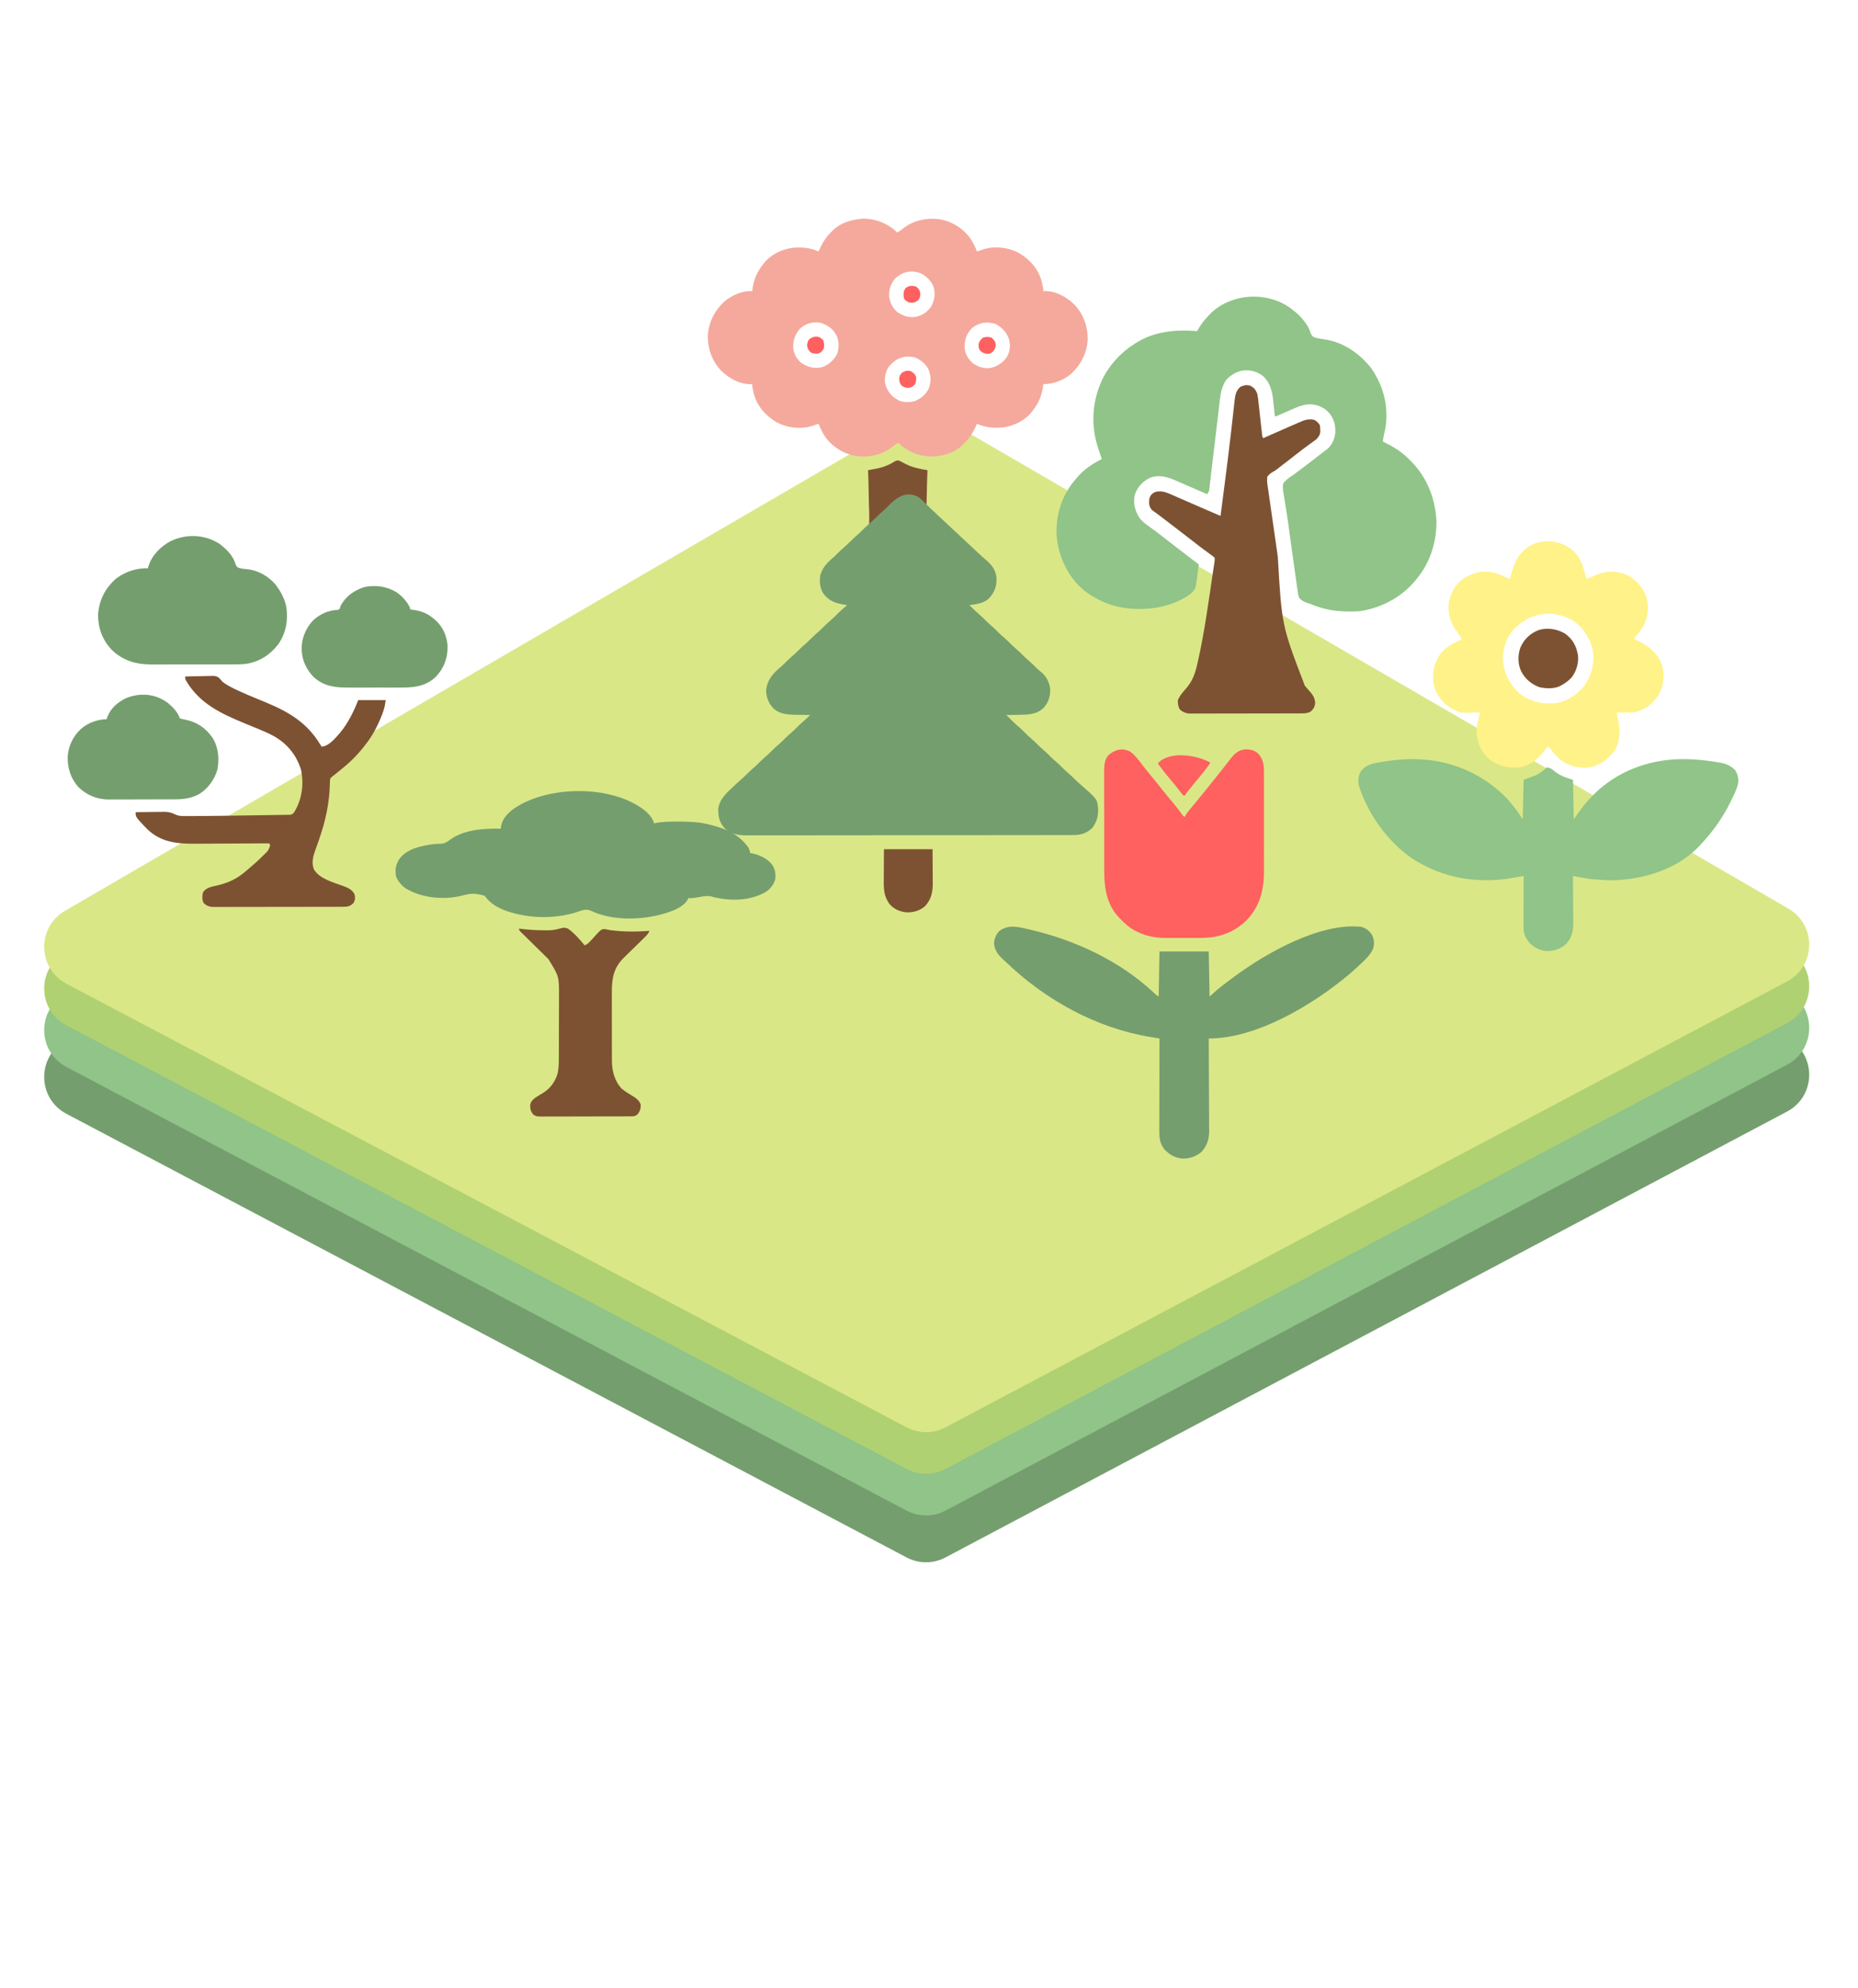 <svg width="357" height="382" viewBox="0 0 357 382" fill="none" xmlns="http://www.w3.org/2000/svg">
<g filter="url(#filter0_d_472_1162)">
<path d="M12.755 210.013C7.2 207.08 7.038 199.183 12.467 196.024L174.167 101.937C176.651 100.492 179.719 100.49 182.205 101.932L343.638 195.596C349.07 198.748 348.918 206.644 343.369 209.585L181.677 295.255C179.338 296.495 176.537 296.497 174.196 295.261L12.755 210.013Z" fill="#759E6E"/>
</g>
<g filter="url(#filter1_d_472_1162)">
<path d="M12.755 201.013C7.2 198.08 7.038 190.183 12.467 187.024L174.167 92.937C176.651 91.492 179.719 91.49 182.205 92.932L343.638 186.596C349.07 189.748 348.918 197.644 343.369 200.585L181.677 286.255C179.338 287.495 176.537 287.497 174.196 286.261L12.755 201.013Z" fill="#90C488"/>
</g>
<g filter="url(#filter2_d_472_1162)">
<path d="M12.755 193.013C7.2 190.08 7.038 182.183 12.467 179.024L174.167 84.937C176.651 83.492 179.719 83.49 182.205 84.932L343.638 178.596C349.07 181.748 348.918 189.644 343.369 192.585L181.677 278.255C179.338 279.495 176.537 279.497 174.196 278.261L12.755 193.013Z" fill="#B0D171"/>
</g>
<g filter="url(#filter3_d_472_1162)">
<path d="M12.755 185.013C7.2 182.08 7.038 174.183 12.467 171.024L174.167 76.937C176.651 75.492 179.719 75.49 182.205 76.932L343.638 170.596C349.07 173.748 348.918 181.644 343.369 184.585L181.677 270.255C179.338 271.495 176.537 271.497 174.196 270.261L12.755 185.013Z" fill="#DAE787"/>
</g>
<path d="M124.058 155.863C124.821 156.583 125.381 157.183 125.669 158.207C125.765 158.186 125.86 158.165 125.959 158.144C127.354 157.875 128.722 157.861 130.138 157.868C130.323 157.868 130.323 157.868 130.513 157.869C132.347 157.876 134.133 157.925 135.925 158.353C136.05 158.382 136.175 158.411 136.303 158.441C139.28 159.158 141.927 160.251 143.764 162.805C143.983 163.188 144.072 163.486 144.129 163.92C144.31 163.951 144.492 163.981 144.679 164.012C146.069 164.323 147.574 165.046 148.418 166.234C148.938 167.099 149.076 167.908 148.964 168.902C148.644 170.057 147.979 170.853 146.972 171.484C143.937 173.116 140.533 173.136 137.243 172.418C137.151 172.389 137.058 172.36 136.963 172.33C136.124 172.076 135.441 172.168 134.588 172.326C133.041 172.597 133.041 172.597 132.262 172.564C132.227 172.649 132.192 172.734 132.155 172.822C131.217 174.479 128.847 175.188 127.123 175.686C122.863 176.824 117.476 176.916 113.431 174.95C112.506 174.607 111.734 174.946 110.836 175.256C107.254 176.406 103.104 176.503 99.445 175.641C99.339 175.617 99.233 175.592 99.124 175.567C96.913 175.039 94.455 174.09 93.145 172.125C92.791 172.016 92.464 171.934 92.101 171.868C91.951 171.84 91.951 171.84 91.798 171.812C90.591 171.603 89.644 171.848 88.475 172.166C85.116 172.939 81.049 172.524 78.064 170.77C77.144 170.145 76.503 169.413 76.086 168.38C75.866 167.033 76.054 166.07 76.81 164.937C78.346 163.016 81.003 162.508 83.313 162.196C83.757 162.148 84.201 162.138 84.648 162.126C85.502 162.074 85.934 161.791 86.595 161.27C89.294 159.369 93.054 159.175 96.222 159.232C96.238 159.078 96.254 158.924 96.271 158.765C96.523 157.317 97.569 156.231 98.717 155.391C105.313 150.843 117.762 150.742 124.058 155.863Z" fill="#759E6E"/>
<path d="M99.738 178.425C99.973 178.456 99.973 178.456 100.213 178.489C101.618 178.665 103.01 178.749 104.426 178.754C104.589 178.756 104.752 178.758 104.92 178.76C105.67 178.76 106.353 178.735 107.079 178.538C108.424 178.19 108.424 178.19 109.114 178.425C110.361 179.299 111.365 180.487 112.337 181.648C112.861 181.429 113.161 181.132 113.538 180.712C113.655 180.587 113.772 180.461 113.893 180.332C114.137 180.068 114.379 179.802 114.617 179.533C115.498 178.604 115.498 178.604 116.075 178.513C116.453 178.55 116.803 178.626 117.172 178.718C117.406 178.747 117.64 178.773 117.874 178.796C117.989 178.809 118.105 178.821 118.224 178.835C120.427 179.071 122.584 179.028 124.79 178.864C124.583 179.336 124.335 179.645 123.967 180.004C123.858 180.111 123.75 180.218 123.638 180.328C123.52 180.442 123.403 180.556 123.282 180.674C123.033 180.919 122.784 181.164 122.536 181.409C122.144 181.793 121.752 182.177 121.359 182.56C120.979 182.931 120.601 183.304 120.224 183.677C120.049 183.846 120.049 183.846 119.871 184.018C117.902 185.969 117.569 187.908 117.554 190.583C117.554 191.101 117.556 191.619 117.558 192.138C117.559 192.502 117.558 192.867 117.558 193.231C117.558 193.993 117.56 194.754 117.562 195.515C117.566 196.488 117.566 197.46 117.565 198.433C117.564 199.185 117.565 199.937 117.567 200.688C117.567 201.047 117.567 201.405 117.567 201.764C117.567 202.266 117.569 202.768 117.571 203.27C117.571 203.416 117.571 203.562 117.57 203.712C117.585 205.741 118.034 207.651 119.449 209.181C120.054 209.689 120.725 210.1 121.402 210.505C122.147 210.959 122.885 211.426 123.125 212.318C123.101 213.097 122.97 213.559 122.446 214.172C121.958 214.497 121.805 214.502 121.236 214.504C120.996 214.506 120.996 214.506 120.752 214.508C120.576 214.508 120.401 214.508 120.22 214.508C119.943 214.509 119.943 214.509 119.661 214.511C119.154 214.513 118.647 214.514 118.141 214.514C117.717 214.514 117.294 214.515 116.871 214.516C115.873 214.519 114.875 214.52 113.877 214.519C112.847 214.519 111.818 214.522 110.788 214.527C109.904 214.531 109.02 214.532 108.136 214.532C107.608 214.532 107.08 214.533 106.552 214.536C105.963 214.539 105.375 214.538 104.786 214.536C104.611 214.538 104.436 214.539 104.256 214.541C103.074 214.532 103.074 214.532 102.492 214.186C101.975 213.585 101.847 213.095 101.874 212.311C101.989 211.68 102.325 211.343 102.815 210.949C103.289 210.637 103.774 210.344 104.262 210.054C105.708 209.178 106.631 207.922 107.135 206.3C107.357 205.309 107.379 204.348 107.38 203.336C107.381 203.178 107.381 203.019 107.382 202.856C107.384 202.333 107.385 201.81 107.386 201.287C107.387 200.922 107.388 200.557 107.389 200.192C107.39 199.427 107.391 198.661 107.391 197.896C107.392 196.919 107.396 195.943 107.4 194.966C107.403 194.211 107.403 193.457 107.404 192.703C107.404 192.343 107.405 191.983 107.407 191.623C107.428 187.612 107.428 187.612 105.36 184.277C105.099 184.019 104.837 183.762 104.574 183.506C104.434 183.368 104.294 183.23 104.154 183.091C103.789 182.731 103.423 182.372 103.057 182.013C102.467 181.436 101.879 180.857 101.292 180.277C101.088 180.075 100.882 179.874 100.676 179.674C100.553 179.552 100.429 179.431 100.302 179.306C100.193 179.199 100.084 179.092 99.971 178.982C99.738 178.718 99.738 178.718 99.738 178.425Z" fill="#7D5232"/>
<path d="M35.587 129.986C36.444 129.96 37.301 129.942 38.158 129.93C38.45 129.924 38.741 129.917 39.032 129.909C39.452 129.896 39.872 129.89 40.292 129.886C40.486 129.878 40.486 129.878 40.684 129.87C41.23 129.869 41.594 129.88 42.043 130.211C42.299 130.468 42.53 130.734 42.763 131.011C43.605 131.664 44.551 132.137 45.512 132.587C45.62 132.637 45.728 132.688 45.84 132.74C46.926 133.245 48.03 133.706 49.138 134.16C49.714 134.396 50.288 134.635 50.863 134.874C50.975 134.92 51.086 134.967 51.201 135.015C55.557 136.827 59.018 138.907 61.51 143.021C61.655 143.238 61.655 143.238 61.803 143.46C63.223 143.372 64.436 141.823 65.318 140.824C66.876 138.961 67.937 136.767 68.833 134.526C70.573 134.526 72.313 134.526 74.106 134.526C73.989 135.456 73.855 136.121 73.538 136.97C73.494 137.089 73.45 137.208 73.404 137.33C72.601 139.408 71.559 141.434 70.151 143.167C70.055 143.293 69.958 143.419 69.858 143.549C68.496 145.284 66.905 146.79 65.172 148.147C64.872 148.387 64.573 148.628 64.275 148.87C64.141 148.977 64.008 149.084 63.871 149.195C63.55 149.44 63.55 149.44 63.414 149.758C63.398 149.995 63.391 150.232 63.388 150.469C63.309 154.31 62.539 157.799 61.27 161.418C61.237 161.512 61.204 161.607 61.169 161.704C61.007 162.168 60.842 162.629 60.674 163.09C60.208 164.394 59.778 165.682 60.312 167.027C61.348 168.862 64.066 169.552 65.917 170.234C66.855 170.586 67.561 170.873 68.092 171.764C68.28 172.43 68.256 172.863 67.954 173.485C67.356 174.083 66.872 174.233 66.036 174.238C65.935 174.238 65.834 174.238 65.729 174.238C65.621 174.238 65.513 174.238 65.402 174.239C65.039 174.24 64.676 174.24 64.313 174.241C64.053 174.241 63.794 174.242 63.534 174.243C62.827 174.245 62.121 174.246 61.414 174.246C60.973 174.247 60.531 174.247 60.09 174.248C58.709 174.25 57.329 174.251 55.948 174.252C54.354 174.253 52.76 174.255 51.166 174.259C49.934 174.263 48.702 174.264 47.47 174.264C46.734 174.264 45.998 174.265 45.262 174.268C44.57 174.27 43.878 174.271 43.185 174.269C42.931 174.269 42.677 174.27 42.423 174.271C42.076 174.273 41.729 174.272 41.382 174.271C41.232 174.273 41.232 174.273 41.078 174.274C40.29 174.266 39.687 174.07 39.124 173.507C38.8 172.901 38.868 172.246 38.955 171.581C39.318 170.884 39.853 170.663 40.566 170.409C40.902 170.32 41.239 170.244 41.579 170.17C43.791 169.684 45.602 168.841 47.303 167.333C47.473 167.19 47.643 167.046 47.814 166.903C48.763 166.1 49.682 165.274 50.562 164.395C50.641 164.316 50.719 164.238 50.8 164.157C51.549 163.46 51.549 163.46 51.88 162.546C51.88 162.213 51.88 162.213 51.697 162.061C51.475 162.048 51.252 162.046 51.029 162.047C50.885 162.048 50.74 162.048 50.591 162.049C50.431 162.05 50.272 162.052 50.107 162.053C49.856 162.055 49.856 162.055 49.599 162.056C49.234 162.058 48.868 162.061 48.503 162.063C47.923 162.067 47.343 162.07 46.762 162.072C46.563 162.073 46.364 162.073 46.165 162.074C46.066 162.075 45.966 162.075 45.863 162.075C44.512 162.081 43.162 162.087 41.811 162.097C40.9 162.103 39.989 162.108 39.079 162.11C38.598 162.111 38.117 162.114 37.636 162.118C34.122 162.151 30.939 161.881 28.294 159.32C28.188 159.209 28.081 159.099 27.971 158.985C27.864 158.876 27.757 158.767 27.647 158.655C26.067 156.966 26.067 156.966 26.067 156.056C26.981 156.041 27.895 156.031 28.81 156.024C29.121 156.021 29.431 156.017 29.742 156.012C30.19 156.005 30.639 156.001 31.087 155.999C31.224 155.996 31.362 155.993 31.503 155.99C32.337 155.989 32.942 156.119 33.685 156.501C34.272 156.785 34.793 156.807 35.441 156.807C35.719 156.807 35.719 156.807 36.003 156.807C36.212 156.806 36.421 156.806 36.63 156.805C36.739 156.805 36.848 156.804 36.96 156.804C40.326 156.797 43.693 156.743 47.058 156.687C47.816 156.675 48.574 156.664 49.331 156.654C50.258 156.641 51.185 156.627 52.112 156.611C52.463 156.605 52.813 156.6 53.163 156.596C53.648 156.59 54.132 156.581 54.617 156.572C54.761 156.571 54.904 156.57 55.052 156.569C55.184 156.565 55.315 156.562 55.45 156.559C55.621 156.557 55.621 156.557 55.795 156.554C56.169 156.48 56.293 156.348 56.53 156.056C58.013 153.637 58.427 150.718 57.849 147.946C56.927 144.961 55.075 142.752 52.326 141.289C51.303 140.756 50.246 140.314 49.177 139.88C48.715 139.693 48.254 139.502 47.793 139.312C47.562 139.217 47.331 139.122 47.101 139.027C42.502 137.135 38.273 135.177 35.692 130.686C35.587 130.425 35.587 130.425 35.587 129.986Z" fill="#7D5232"/>
<path d="M42.177 104.502C43.491 105.512 44.732 106.686 45.225 108.291C45.378 108.716 45.378 108.716 45.692 109.042C46.314 109.287 46.988 109.324 47.647 109.396C49.703 109.621 51.714 110.819 53.015 112.411C53.894 113.606 54.555 114.764 54.919 116.219C54.947 116.327 54.975 116.435 55.004 116.547C55.399 119.13 54.966 121.631 53.471 123.795C51.888 125.851 49.767 127.219 47.168 127.575C46.308 127.666 45.451 127.664 44.587 127.664C44.317 127.665 44.317 127.665 44.042 127.665C43.552 127.666 43.063 127.667 42.573 127.667C42.266 127.667 41.959 127.667 41.652 127.668C40.577 127.669 39.503 127.67 38.428 127.67C37.432 127.67 36.436 127.671 35.44 127.673C34.58 127.675 33.72 127.676 32.861 127.676C32.349 127.676 31.837 127.676 31.326 127.678C30.754 127.68 30.182 127.679 29.61 127.678C29.445 127.679 29.279 127.68 29.108 127.681C26.161 127.669 23.64 126.96 21.48 124.878C19.675 122.978 18.802 120.624 18.853 118.002C19.077 115.195 20.263 112.92 22.405 111.092C24.19 109.801 26.21 109.152 28.41 109.189C28.431 109.109 28.453 109.029 28.475 108.947C29.127 106.754 30.775 105.079 32.749 103.998C35.738 102.538 39.369 102.658 42.177 104.502Z" fill="#759E6E"/>
<path d="M32.315 135.118C33.246 135.913 34.167 136.857 34.561 138.041C34.949 138.149 35.321 138.233 35.715 138.307C37.961 138.787 39.662 139.984 40.937 141.914C41.98 143.728 42.142 145.776 41.789 147.817C41.226 149.82 39.918 151.629 38.102 152.679C36.671 153.376 35.355 153.588 33.781 153.59C33.63 153.59 33.48 153.591 33.325 153.592C32.829 153.594 32.333 153.595 31.836 153.596C31.49 153.597 31.144 153.597 30.798 153.598C30.072 153.6 29.346 153.601 28.62 153.601C27.693 153.602 26.766 153.606 25.839 153.61C25.124 153.612 24.408 153.613 23.693 153.613C23.351 153.614 23.01 153.615 22.668 153.617C22.189 153.619 21.709 153.619 21.23 153.618C21.09 153.62 20.951 153.621 20.808 153.622C18.656 153.609 16.672 152.781 15.119 151.293C13.601 149.622 12.976 147.655 13.001 145.428C13.127 143.38 14.021 141.487 15.521 140.092C16.92 138.886 18.656 138.234 20.501 138.188C20.539 138.059 20.577 137.93 20.617 137.797C21.228 136.116 22.643 134.891 24.228 134.141C26.986 133.04 29.928 133.288 32.315 135.118Z" fill="#759E6E"/>
<path d="M76.11 113.747C77.259 114.521 78.193 115.553 78.792 116.804C78.792 116.901 78.792 116.998 78.792 117.097C78.913 117.112 79.033 117.126 79.157 117.141C80.909 117.375 82.148 117.829 83.479 119.001C83.571 119.081 83.663 119.161 83.758 119.244C85.147 120.535 85.872 122.253 85.999 124.129C86.034 126.483 85.325 128.376 83.695 130.09C81.508 132.114 79.08 132.126 76.27 132.114C75.927 132.115 75.582 132.115 75.238 132.116C74.52 132.117 73.802 132.115 73.083 132.113C72.167 132.109 71.25 132.111 70.334 132.115C69.624 132.117 68.915 132.116 68.205 132.115C67.867 132.114 67.529 132.115 67.192 132.116C64.533 132.125 62.35 131.965 60.274 130.105C58.996 128.79 58.146 127.138 57.995 125.299C57.985 125.181 57.975 125.063 57.964 124.941C57.875 122.816 58.689 120.812 60.109 119.249C61.419 118.028 63.019 117.287 64.809 117.192C64.928 117.161 65.048 117.129 65.172 117.097C65.36 116.762 65.36 116.762 65.465 116.365C66.455 114.556 67.971 113.508 69.892 112.829C72.048 112.338 74.212 112.642 76.11 113.747Z" fill="#759E6E"/>
<path d="M270.779 145.868C277.628 145.726 283.811 148.002 288.804 152.681C290.264 154.098 291.47 155.732 292.596 157.421C292.648 154.918 292.7 152.416 292.754 149.837C293.588 149.524 294.422 149.211 295.282 148.889C295.982 148.443 296.597 148.048 297.178 147.467C297.814 147.513 298.147 147.726 298.62 148.139C299.716 149.028 300.885 149.452 302.234 149.837C302.286 152.34 302.338 154.842 302.392 157.421C303.174 156.326 303.174 156.326 303.972 155.209C304.303 154.794 304.629 154.391 304.979 153.994C305.065 153.896 305.151 153.798 305.24 153.697C309.534 148.883 315.373 146.314 321.775 145.907C324.594 145.755 327.399 146.022 330.179 146.49C330.392 146.523 330.392 146.523 330.609 146.557C331.742 146.762 332.601 147.183 333.418 148C333.936 148.838 334.083 149.645 333.958 150.61C333.661 151.781 333.099 152.865 332.569 153.945C332.512 154.062 332.455 154.178 332.396 154.298C330.942 157.223 329.103 159.768 326.881 162.161C326.788 162.264 326.695 162.368 326.599 162.474C322.373 166.97 316.137 168.901 310.129 169.142C308.913 169.163 307.711 169.087 306.5 168.984C306.365 168.973 306.23 168.962 306.091 168.951C305.197 168.867 304.322 168.721 303.44 168.552C303.324 168.53 303.207 168.508 303.087 168.486C302.803 168.432 302.518 168.377 302.234 168.323C302.235 168.517 302.235 168.517 302.237 168.715C302.246 169.94 302.254 171.165 302.258 172.39C302.261 173.019 302.264 173.649 302.269 174.278C302.275 174.887 302.277 175.495 302.279 176.104C302.28 176.335 302.281 176.566 302.284 176.798C302.304 178.659 302.181 180.043 300.862 181.434C299.783 182.372 298.518 182.767 297.103 182.744C295.733 182.595 294.611 181.985 293.702 180.962C293.018 180.034 292.734 179.336 292.736 178.17C292.736 178.063 292.736 177.957 292.736 177.847C292.736 177.496 292.737 177.145 292.739 176.793C292.739 176.55 292.739 176.306 292.739 176.062C292.74 175.421 292.741 174.78 292.743 174.138C292.745 173.484 292.745 172.829 292.746 172.175C292.748 170.891 292.751 169.607 292.754 168.323C292.645 168.341 292.537 168.36 292.425 168.379C291.927 168.463 291.43 168.547 290.932 168.631C290.761 168.66 290.59 168.69 290.414 168.72C289.19 168.926 287.993 169.078 286.75 169.113C286.557 169.119 286.365 169.125 286.166 169.132C281.617 169.209 277.331 168.26 273.32 166.111C273.158 166.027 272.996 165.943 272.829 165.856C267.425 162.909 262.914 156.784 261.105 150.966C260.902 150.037 260.983 149.125 261.431 148.277C262.317 147.046 263.484 146.754 264.924 146.498C265.257 146.444 265.59 146.392 265.924 146.341C266.1 146.314 266.275 146.287 266.456 146.259C267.902 146.041 269.317 145.913 270.779 145.868Z" fill="#90C488"/>
<path d="M301.937 105.524C303.714 106.951 304.262 109.002 304.762 111.128C305.353 111.128 305.674 110.936 306.203 110.674C308.208 109.735 310.056 109.576 312.179 110.296C313.986 111.047 315.437 112.501 316.187 114.308C316.879 116.198 316.744 118.125 315.934 119.964C315.485 120.831 314.968 121.554 314.292 122.258C314.049 122.49 314.049 122.49 314.083 122.82C314.259 122.904 314.435 122.988 314.615 123.075C316.811 124.161 318.399 125.346 319.297 127.718C319.871 129.621 319.711 131.58 318.794 133.356C317.723 135.116 316.336 136.218 314.359 136.788C313.628 136.945 312.912 136.931 312.168 136.911C312.017 136.909 311.866 136.907 311.71 136.905C311.342 136.899 310.975 136.891 310.608 136.881C310.628 136.966 310.647 137.051 310.668 137.139C311.243 139.637 311.555 141.785 310.292 144.149C309.036 145.881 307.374 147.123 305.236 147.467C303.185 147.637 301.31 147.212 299.706 145.887C299.056 145.308 298.483 144.708 297.988 143.991C297.877 143.835 297.766 143.678 297.652 143.517C297.548 143.517 297.443 143.517 297.336 143.517C297.132 143.75 296.94 143.992 296.753 144.238C295.52 145.802 294.184 147.024 292.149 147.428C290.016 147.673 288.138 147.273 286.356 146.051C284.769 144.761 283.934 142.976 283.711 140.967C283.661 139.57 284.052 138.228 284.38 136.881C284.284 136.885 284.188 136.888 284.089 136.892C280.506 136.999 280.506 136.999 279.166 136.249C278.981 136.149 278.981 136.149 278.792 136.046C277.133 135.043 275.974 133.483 275.483 131.608C275.089 129.426 275.535 127.415 276.792 125.584C277.885 124.239 279.364 123.53 280.904 122.82C280.551 122.207 280.15 121.65 279.729 121.082C278.602 119.488 278.177 117.819 278.376 115.868C278.684 114.082 279.52 112.435 280.963 111.31C282.712 110.114 284.605 109.576 286.709 109.939C287.895 110.225 288.977 110.75 290.068 111.286C290.243 110.776 290.404 110.267 290.549 109.748C291.131 107.674 292.036 106.055 293.92 104.892C296.555 103.473 299.533 103.793 301.937 105.524ZM290.7 121.082C289.365 122.633 288.736 124.799 288.771 126.826C288.982 129.467 290.049 131.481 291.964 133.248C293.996 134.838 296.233 135.314 298.758 135.144C301.043 134.801 303.064 133.531 304.462 131.709C305.859 129.606 306.488 127.234 305.997 124.729C305.38 122.398 304.03 120.331 301.941 119.072C297.923 116.954 293.78 117.823 290.7 121.082Z" fill="#FFF288"/>
<path d="M300.654 121.714C302.143 122.738 302.853 124.066 303.182 125.822C303.393 127.301 302.916 128.878 302.046 130.078C301.461 130.759 300.806 131.238 300.022 131.668C299.928 131.721 299.835 131.775 299.739 131.831C298.582 132.381 296.984 132.317 295.76 132.032C294.225 131.465 293.045 130.445 292.28 128.999C291.628 127.558 291.61 125.953 292.116 124.465C292.811 122.85 293.973 121.735 295.598 121.082C297.253 120.538 299.188 120.849 300.654 121.714Z" fill="#7D5232"/>
<path d="M197.655 178.564C197.761 178.589 197.867 178.613 197.976 178.639C206.591 180.646 215.18 184.641 221.683 190.741C222.036 191.072 222.036 191.072 222.626 191.499C222.678 188.636 222.73 185.773 222.784 182.823C225.907 182.823 229.03 182.823 232.248 182.823C232.3 185.686 232.352 188.549 232.406 191.499C233.187 190.796 233.187 190.796 233.983 190.079C234.414 189.734 234.844 189.395 235.285 189.064C235.4 188.976 235.516 188.889 235.635 188.799C235.977 188.541 236.321 188.285 236.665 188.028C236.805 187.923 236.805 187.923 236.948 187.816C243.07 183.241 253.598 177.209 261.587 178.091C262.524 178.364 263.096 178.872 263.638 179.668C264.014 180.492 264.116 181.334 263.855 182.204C263.432 183.229 262.818 183.9 262.021 184.657C261.906 184.769 261.792 184.881 261.674 184.997C260.932 185.719 260.165 186.409 259.379 187.082C259.248 187.194 259.117 187.307 258.981 187.423C252.103 193.129 241.487 199.543 232.248 199.543C232.249 199.641 232.249 199.739 232.25 199.839C232.264 202.222 232.274 204.606 232.281 206.989C232.284 208.141 232.289 209.294 232.296 210.446C232.302 211.451 232.306 212.456 232.308 213.461C232.308 213.993 232.31 214.525 232.315 215.056C232.319 215.651 232.32 216.246 232.32 216.841C232.322 217.016 232.324 217.19 232.327 217.37C232.318 218.929 231.918 220.197 230.839 221.349C229.774 222.255 228.543 222.636 227.167 222.616C225.766 222.478 224.674 221.861 223.73 220.838C222.789 219.623 222.739 218.54 222.748 217.056C222.748 216.867 222.748 216.678 222.748 216.483C222.748 215.965 222.75 215.448 222.752 214.931C222.754 214.39 222.754 213.849 222.754 213.307C222.755 212.283 222.758 211.259 222.761 210.236C222.765 209.069 222.766 207.903 222.768 206.737C222.771 204.339 222.777 201.941 222.784 199.543C222.59 199.511 222.396 199.479 222.196 199.447C221.938 199.404 221.681 199.362 221.423 199.319C221.295 199.298 221.168 199.277 221.036 199.256C210.551 197.519 200.824 192.108 193.218 184.793C193.003 184.589 192.785 184.388 192.566 184.189C191.687 183.37 191.078 182.477 191 181.246C191.057 180.347 191.362 179.529 192.016 178.901C193.735 177.578 195.675 178.096 197.655 178.564Z" fill="#759E6E"/>
<path d="M217.263 144.493C218.264 145.278 219.006 146.346 219.778 147.347C220.293 148.011 220.828 148.658 221.364 149.304C222.116 150.212 222.853 151.129 223.576 152.059C224.134 152.773 224.717 153.463 225.307 154.15C225.935 154.886 226.511 155.655 227.078 156.439C227.327 156.809 227.327 156.809 227.674 156.954C227.716 156.862 227.759 156.771 227.802 156.676C227.991 156.319 228.2 156.04 228.459 155.731C228.551 155.62 228.643 155.509 228.738 155.395C228.836 155.278 228.934 155.162 229.034 155.042C229.237 154.798 229.439 154.555 229.641 154.312C229.738 154.195 229.835 154.079 229.935 153.958C230.339 153.471 230.733 152.976 231.127 152.48C231.478 152.041 231.833 151.605 232.189 151.169C232.926 150.264 233.659 149.356 234.378 148.437C234.59 148.166 234.803 147.896 235.016 147.625C235.178 147.418 235.34 147.21 235.502 147.001C235.769 146.657 236.039 146.314 236.31 145.972C236.392 145.865 236.474 145.759 236.558 145.649C237.198 144.846 237.965 144.153 239.031 144.02C240.063 143.941 240.914 144.081 241.711 144.761C242.931 146.049 242.863 147.475 242.857 149.167C242.858 149.382 242.858 149.598 242.859 149.814C242.86 150.397 242.86 150.98 242.859 151.563C242.858 152.176 242.859 152.789 242.859 153.402C242.86 154.433 242.859 155.463 242.858 156.493C242.856 157.679 242.856 158.865 242.858 160.051C242.86 161.073 242.86 162.095 242.859 163.118C242.859 163.727 242.858 164.335 242.859 164.944C242.86 165.518 242.86 166.091 242.858 166.665C242.857 166.972 242.858 167.279 242.859 167.586C242.843 171.122 241.994 174.319 239.464 176.884C236.935 179.327 233.926 180.248 230.474 180.225C230.235 180.226 229.997 180.226 229.758 180.227C229.262 180.228 228.767 180.227 228.271 180.224C227.642 180.22 227.014 180.222 226.386 180.226C225.895 180.228 225.403 180.228 224.912 180.226C224.681 180.226 224.449 180.226 224.218 180.228C222.154 180.238 220.189 179.907 218.338 178.949C218.234 178.896 218.13 178.843 218.024 178.789C216.926 178.2 216.07 177.407 215.213 176.514C215.07 176.37 215.07 176.37 214.925 176.224C212.66 173.787 212.166 170.616 212.172 167.422C212.172 167.197 212.171 166.972 212.17 166.747C212.168 166.141 212.168 165.536 212.168 164.93C212.168 164.423 212.167 163.916 212.167 163.409C212.165 162.212 212.165 161.015 212.166 159.818C212.167 158.586 212.165 157.355 212.161 156.123C212.159 155.061 212.158 154 212.158 152.939C212.159 152.307 212.158 151.674 212.156 151.042C212.154 150.448 212.154 149.854 212.156 149.26C212.157 148.94 212.155 148.619 212.153 148.299C212.16 147.096 212.186 146.055 212.978 145.086C214.296 143.999 215.701 143.61 217.263 144.493Z" fill="#FF6060"/>
<path d="M232.564 146.544C232.086 147.288 231.558 147.971 230.996 148.653C230.815 148.875 230.633 149.097 230.452 149.319C230.262 149.551 230.072 149.782 229.882 150.014C229.5 150.48 229.119 150.947 228.739 151.414C228.65 151.522 228.562 151.63 228.471 151.741C228.03 152.268 228.03 152.268 227.674 152.853C227.57 152.853 227.466 152.853 227.358 152.853C227.087 152.533 226.832 152.212 226.58 151.877C225.983 151.101 225.375 150.341 224.736 149.6C223.934 148.666 223.194 147.696 222.469 146.701C224.638 144.188 230.068 145.088 232.564 146.544Z" fill="#FF6060"/>
<path d="M166.004 42C168.272 42.054 170.539 42.905 172.18 44.489C172.238 44.549 172.295 44.609 172.354 44.672C172.803 44.468 173.142 44.222 173.516 43.903C175.447 42.391 177.816 41.848 180.228 42.09C182.635 42.408 184.754 43.645 186.262 45.55C186.857 46.417 187.355 47.347 187.726 48.332C187.9 48.271 187.9 48.271 188.079 48.209C188.234 48.156 188.389 48.103 188.549 48.048C188.778 47.969 188.778 47.969 189.012 47.888C191.229 47.217 193.725 47.534 195.768 48.597C197.908 49.881 199.545 51.706 200.184 54.178C200.462 55.446 200.462 55.446 200.462 55.944C200.611 55.939 200.759 55.934 200.913 55.929C203.088 55.986 204.989 57.103 206.504 58.591C208.233 60.442 209.044 62.84 208.998 65.346C208.785 67.957 207.649 70.133 205.732 71.901C204.225 73.092 202.388 73.842 200.462 73.805C200.443 73.98 200.443 73.98 200.424 74.159C200.187 76.012 199.563 77.46 198.412 78.928C198.299 79.073 198.186 79.219 198.07 79.368C196.765 80.918 194.546 81.942 192.557 82.149C190.956 82.269 189.191 82.15 187.726 81.417C187.656 81.569 187.587 81.721 187.516 81.878C186.91 83.171 186.282 84.226 185.237 85.223C185.097 85.365 185.097 85.365 184.955 85.509C183.296 87.092 181.054 87.714 178.81 87.721C176.527 87.658 174.232 86.746 172.647 85.077C172.198 85.281 171.859 85.527 171.485 85.846C169.557 87.353 167.144 87.919 164.735 87.658C162.343 87.32 160.24 86.095 158.739 84.199C158.144 83.332 157.646 82.402 157.275 81.417C157.159 81.458 157.042 81.498 156.922 81.54C156.767 81.593 156.612 81.646 156.452 81.701C156.299 81.753 156.146 81.806 155.989 81.86C153.772 82.532 151.276 82.215 149.233 81.152C147.093 79.867 145.456 78.043 144.817 75.57C144.539 74.303 144.539 74.303 144.539 73.805C144.39 73.809 144.241 73.814 144.088 73.819C141.913 73.763 140.012 72.645 138.497 71.158C136.766 69.306 135.961 66.911 136.001 64.404C136.226 61.713 137.4 59.49 139.434 57.721C140.876 56.645 142.713 55.822 144.539 55.944C144.551 55.827 144.564 55.71 144.577 55.59C144.814 53.737 145.437 52.288 146.588 50.82C146.701 50.675 146.814 50.53 146.931 50.381C148.236 48.831 150.455 47.807 152.444 47.6C154.045 47.48 155.81 47.599 157.275 48.332C157.379 48.103 157.379 48.103 157.485 47.871C158.091 46.578 158.719 45.522 159.764 44.525C159.857 44.431 159.95 44.337 160.046 44.24C161.687 42.674 163.813 42.151 166.004 42ZM171.936 53.586C171.1 54.634 170.799 55.627 170.84 56.965C170.98 58.203 171.554 59.237 172.5 60.043C173.624 60.749 174.733 61.1 176.066 60.859C177.28 60.553 178.241 59.918 178.933 58.863C179.591 57.674 179.738 56.455 179.39 55.13C178.961 54.014 178.072 53.126 177.029 52.568C175.24 51.79 173.32 52.175 171.936 53.586ZM153.615 63.264C152.61 64.531 152.294 65.599 152.444 67.217C152.728 68.383 153.29 69.32 154.314 69.958C155.568 70.624 156.541 70.879 157.942 70.551C159.182 70.157 160.212 69.21 160.813 68.061C161.238 66.934 161.231 65.74 160.803 64.615C160.128 63.244 159.177 62.557 157.769 62.047C156.219 61.731 154.742 62.145 153.615 63.264ZM186.697 63.102C185.638 64.23 185.328 65.325 185.343 66.839C185.437 68.068 186.072 69.05 186.994 69.852C188.084 70.538 189.229 70.943 190.527 70.663C191.837 70.275 192.846 69.609 193.559 68.431C194.098 67.359 194.188 66.217 193.838 65.076C193.362 63.797 192.511 62.907 191.321 62.258C189.658 61.732 188.055 61.944 186.697 63.102ZM170.812 70.409C170.179 71.297 169.975 72.346 170.029 73.427C170.227 74.575 170.844 75.639 171.759 76.357C171.955 76.487 172.153 76.612 172.354 76.732C172.505 76.823 172.656 76.914 172.811 77.007C173.791 77.375 174.933 77.33 175.916 77.016C177.076 76.48 177.946 75.756 178.484 74.582C178.922 73.293 178.897 72.133 178.356 70.877C177.687 69.76 176.868 69.102 175.666 68.635C173.662 68.255 172.128 68.859 170.812 70.409Z" fill="#F4A99C"/>
<path d="M172.808 88.528C173.217 88.73 173.62 88.937 174.019 89.158C175.337 89.832 176.757 90.11 178.21 90.347C178.2 90.574 178.2 90.574 178.19 90.805C178.129 92.247 178.09 93.689 178.07 95.132C178.059 95.874 178.041 96.614 178.007 97.355C177.752 101.251 177.752 101.251 179.46 104.59C180.17 105.314 180.949 105.95 181.768 106.546C182.323 107.03 182.559 107.502 182.676 108.224C182.694 109.222 182.62 109.926 181.99 110.724C181.202 111.507 180.427 111.64 179.339 111.638C178.196 111.455 177.534 110.658 176.764 109.864C176.649 109.747 176.535 109.63 176.417 109.51C176.135 109.223 175.854 108.935 175.575 108.647C175.573 108.747 175.57 108.847 175.568 108.951C175.557 109.411 175.543 109.87 175.529 110.33C175.526 110.488 175.522 110.646 175.519 110.808C175.481 111.933 175.392 112.854 174.641 113.743C173.811 114.435 173.146 114.675 172.061 114.649C171.066 114.456 170.47 113.935 169.902 113.103C169.601 112.515 169.551 111.991 169.526 111.334C169.52 111.178 169.514 111.021 169.508 110.86C169.502 110.697 169.496 110.535 169.49 110.367C169.484 110.202 169.478 110.037 169.471 109.867C169.455 109.46 169.441 109.054 169.426 108.647C169.355 108.72 169.285 108.793 169.212 108.868C168.888 109.201 168.562 109.532 168.237 109.864C168.125 109.979 168.014 110.094 167.899 110.212C166.647 111.481 166.647 111.481 165.662 111.638C164.574 111.64 163.799 111.507 163.01 110.724C162.392 109.939 162.3 109.234 162.297 108.253C162.521 107.19 163.104 106.588 163.961 105.946C165.342 104.885 166.608 103.79 166.901 101.996C167.092 100.317 167.025 98.623 166.954 96.938C166.926 96.194 166.919 95.448 166.911 94.703C166.89 93.25 166.848 91.799 166.791 90.347C166.952 90.318 167.114 90.289 167.28 90.259C167.493 90.219 167.707 90.18 167.92 90.141C168.026 90.122 168.132 90.103 168.242 90.083C168.972 89.948 169.628 89.77 170.314 89.478C170.484 89.407 170.655 89.337 170.831 89.264C171.205 89.088 171.509 88.913 171.85 88.691C172.354 88.444 172.354 88.444 172.808 88.528Z" fill="#7D5232"/>
<path d="M190.507 64.874C190.926 65.232 191.177 65.497 191.309 66.04C191.351 66.619 191.257 66.973 190.891 67.427C190.447 67.861 190.35 67.936 189.739 67.994C189.087 67.94 188.804 67.787 188.311 67.363C188.031 66.913 188.018 66.652 188.028 66.119C188.191 65.507 188.409 65.269 188.897 64.874C189.464 64.685 189.942 64.699 190.507 64.874Z" fill="#FF6060"/>
<path d="M157.275 64.728C157.684 64.909 157.926 65.062 158.199 65.414C158.352 65.927 158.396 66.4 158.3 66.924C158.024 67.399 157.819 67.71 157.29 67.904C156.769 67.998 156.423 67.957 155.912 67.802C155.386 67.41 155.245 67.118 155.079 66.485C155.092 66.049 155.173 65.702 155.372 65.314C155.982 64.747 156.454 64.624 157.275 64.728Z" fill="#FF6060"/>
<path d="M174.989 71.316C175.43 71.575 175.781 71.876 176.014 72.341C176.071 72.938 176.043 73.3 175.794 73.85C175.387 74.288 175.141 74.423 174.564 74.528C174.022 74.543 173.685 74.381 173.232 74.097C172.869 73.609 172.756 73.222 172.784 72.624C172.873 72.133 172.968 72.014 173.315 71.609C173.91 71.263 174.318 71.145 174.989 71.316Z" fill="#FF6060"/>
<path d="M176.014 55.066C176.483 55.457 176.689 55.678 176.816 56.27C176.857 56.915 176.809 57.182 176.398 57.701C175.797 58.159 175.457 58.204 174.696 58.14C173.886 57.69 173.886 57.69 173.672 57.262C173.578 56.505 173.54 55.972 174.01 55.349C174.665 54.877 175.25 54.83 176.014 55.066Z" fill="#FF6060"/>
<path d="M248.255 59.444C248.387 59.553 248.518 59.661 248.654 59.773C248.779 59.87 248.904 59.968 249.033 60.068C249.757 60.661 250.328 61.317 250.863 62.083C250.957 62.217 250.957 62.217 251.053 62.354C251.422 62.903 251.638 63.415 251.837 64.041C252.04 64.478 252.197 64.697 252.655 64.868C253.333 65.041 254.021 65.144 254.712 65.25C258.201 65.799 261.268 67.978 263.435 70.698C265.836 74.153 266.912 78.231 266.162 82.409C266.063 82.899 265.954 83.385 265.845 83.872C265.789 84.193 265.735 84.514 265.684 84.836C265.861 84.924 266.037 85.011 266.219 85.102C267.681 85.841 268.976 86.604 270.183 87.728C270.265 87.803 270.348 87.879 270.433 87.956C273.893 91.127 275.728 95.293 275.996 99.982C276.078 104.115 274.786 108.17 272.11 111.345C271.995 111.485 271.879 111.625 271.76 111.769C269.053 114.915 265.27 116.849 261.186 117.45C257.961 117.629 254.996 117.413 252.014 116.127C251.717 116.008 251.41 115.917 251.104 115.827C250.448 115.588 250.106 115.382 249.618 114.88C249.424 114.35 249.36 113.814 249.289 113.256C249.264 113.088 249.239 112.921 249.214 112.748C249.16 112.376 249.108 112.003 249.058 111.63C248.972 110.996 248.881 110.363 248.788 109.73C248.505 107.777 248.237 105.821 247.973 103.865C247.921 103.48 247.869 103.094 247.816 102.709C247.782 102.455 247.748 102.201 247.714 101.947C247.526 100.557 247.329 99.169 247.099 97.784C246.998 97.173 246.904 96.561 246.811 95.948C246.769 95.68 246.722 95.412 246.672 95.145C246.525 94.366 246.416 93.659 246.566 92.869C247.119 92.161 247.732 91.742 248.493 91.263C248.813 91.024 249.131 90.783 249.447 90.54C249.606 90.422 249.766 90.304 249.929 90.183C250.442 89.801 250.95 89.414 251.456 89.023C251.541 88.957 251.627 88.891 251.716 88.823C251.891 88.688 252.066 88.553 252.241 88.418C252.519 88.203 252.799 87.988 253.078 87.774C253.171 87.702 253.264 87.631 253.36 87.557C253.619 87.358 253.878 87.16 254.137 86.961C254.289 86.843 254.441 86.725 254.599 86.603C254.814 86.44 254.814 86.44 255.033 86.274C255.985 85.465 256.454 84.337 256.567 83.109C256.626 81.627 256.306 80.485 255.372 79.324C254.387 78.275 253.207 77.765 251.787 77.677C250.192 77.686 248.803 78.417 247.369 79.052C247.03 79.198 246.69 79.343 246.351 79.488C246.071 79.607 245.793 79.729 245.514 79.851C245.12 80.016 245.12 80.016 244.959 80.016C244.945 79.871 244.93 79.725 244.915 79.575C244.859 79.025 244.799 78.475 244.737 77.926C244.711 77.69 244.687 77.454 244.664 77.217C244.479 75.352 244.142 73.645 242.72 72.295C241.578 71.4 240.302 71.044 238.854 71.18C237.501 71.434 236.553 72.019 235.601 72.998C234.807 74.217 234.547 75.399 234.388 76.831C234.365 77.022 234.342 77.212 234.318 77.409C234.255 77.927 234.195 78.445 234.136 78.964C234.073 79.508 234.007 80.052 233.941 80.596C233.803 81.741 233.669 82.887 233.534 84.033C233.332 85.761 233.127 87.489 232.919 89.216C232.854 89.757 232.79 90.298 232.728 90.839C232.658 91.441 232.586 92.043 232.514 92.645C232.484 92.914 232.484 92.914 232.453 93.188C232.433 93.352 232.413 93.515 232.393 93.683C232.376 93.826 232.359 93.968 232.342 94.114C232.267 94.476 232.267 94.476 231.946 94.958C231.816 94.901 231.687 94.845 231.554 94.787C230.394 94.279 229.233 93.775 228.069 93.276C227.434 93.003 226.801 92.725 226.169 92.444C224.405 91.675 222.784 91.101 220.88 91.835C219.515 92.561 218.512 93.613 218.031 95.1C217.714 96.815 218.046 98.066 218.941 99.505C219.479 100.247 220.192 100.735 220.93 101.264C221.221 101.476 221.511 101.689 221.801 101.903C222.014 102.058 222.014 102.058 222.23 102.216C222.756 102.604 223.271 103.006 223.782 103.413C224.937 104.328 226.108 105.221 227.28 106.114C227.946 106.623 228.609 107.135 229.273 107.646C229.626 107.918 229.982 108.186 230.339 108.453C230.259 109.079 230.176 109.705 230.091 110.331C230.048 110.648 230.008 110.965 229.967 111.282C229.926 111.583 229.926 111.583 229.884 111.889C229.86 112.073 229.835 112.258 229.81 112.448C229.563 113.542 228.963 114 228.068 114.596C226.129 115.79 224.076 116.491 221.824 116.807C221.697 116.826 221.571 116.844 221.44 116.862C216.505 117.428 212.175 116.462 208.228 113.393C205.144 110.802 203.384 106.959 203.027 102.991C202.803 99.066 203.982 95.213 206.561 92.227C206.655 92.11 206.748 91.994 206.844 91.874C208.169 90.28 209.854 89.122 211.702 88.21C211.608 87.932 211.608 87.932 211.512 87.648C211.415 87.353 211.318 87.059 211.221 86.764C211.155 86.57 211.089 86.375 211.021 86.175C209.524 81.67 209.82 77.071 211.856 72.784C213.196 70.126 215.293 67.79 217.808 66.2C217.931 66.118 218.054 66.036 218.18 65.951C221.752 63.664 225.893 63.268 230.018 63.629C230.097 63.483 230.097 63.483 230.178 63.334C230.804 62.23 231.539 61.32 232.428 60.416C232.526 60.315 232.625 60.214 232.727 60.11C236.849 56.218 243.819 55.96 248.255 59.444Z" fill="#90C488"/>
<path d="M240.139 74.072C240.948 74.469 241.255 74.853 241.585 75.679C241.706 76.3 241.772 76.925 241.837 77.554C241.858 77.734 241.878 77.913 241.899 78.099C241.963 78.671 242.025 79.243 242.087 79.816C242.151 80.39 242.214 80.965 242.279 81.54C242.319 81.897 242.358 82.254 242.396 82.611C242.414 82.772 242.432 82.933 242.45 83.099C242.473 83.312 242.473 83.312 242.496 83.529C242.532 83.88 242.532 83.88 242.71 84.194C242.996 84.067 242.996 84.067 243.289 83.938C244.004 83.623 244.72 83.308 245.436 82.993C245.744 82.858 246.053 82.722 246.361 82.586C246.807 82.389 247.253 82.193 247.699 81.997C247.835 81.937 247.971 81.877 248.11 81.816C248.505 81.642 248.901 81.471 249.297 81.302C249.508 81.211 249.508 81.211 249.724 81.119C249.864 81.061 250.003 81.002 250.147 80.943C250.272 80.89 250.397 80.838 250.526 80.784C251.187 80.565 251.828 80.519 252.51 80.659C253.01 80.934 253.376 81.266 253.635 81.784C253.667 82.138 253.667 82.138 253.675 82.557C253.681 82.762 253.681 82.762 253.687 82.972C253.606 83.615 253.316 84.046 252.839 84.478C252.721 84.564 252.603 84.649 252.482 84.737C252.35 84.834 252.218 84.931 252.082 85.031C251.942 85.133 251.801 85.234 251.656 85.338C251.363 85.554 251.07 85.77 250.777 85.986C250.633 86.091 250.489 86.197 250.342 86.305C249.815 86.696 249.298 87.099 248.785 87.507C247.846 88.252 246.896 88.982 245.943 89.708C245.732 89.868 245.524 90.03 245.317 90.195C244.959 90.459 244.959 90.459 244.573 90.669C244.126 90.937 243.83 91.168 243.513 91.584C243.387 92.41 243.529 93.19 243.661 94.006C243.695 94.251 243.728 94.497 243.761 94.743C243.851 95.41 243.951 96.075 244.053 96.74C244.158 97.442 244.255 98.145 244.353 98.848C244.518 100.02 244.688 101.191 244.861 102.362C245.089 103.897 245.306 105.434 245.52 106.972C246.279 120.18 246.279 120.18 250.723 131.779C250.864 131.941 251.006 132.103 251.148 132.266C251.279 132.413 251.411 132.561 251.546 132.713C252.217 133.476 252.648 134.064 252.698 135.105C252.642 135.794 252.371 136.243 251.867 136.699C251.28 137.048 250.803 137.071 250.134 137.073C249.94 137.074 249.746 137.075 249.547 137.076C249.331 137.076 249.116 137.076 248.901 137.076C248.674 137.077 248.448 137.078 248.222 137.079C247.606 137.081 246.991 137.082 246.375 137.083C245.991 137.083 245.606 137.084 245.222 137.085C244.018 137.087 242.815 137.088 241.612 137.089C240.223 137.09 238.834 137.092 237.445 137.097C236.372 137.101 235.298 137.102 234.224 137.102C233.583 137.103 232.942 137.104 232.301 137.106C231.697 137.109 231.094 137.109 230.491 137.108C230.27 137.108 230.049 137.109 229.828 137.11C229.525 137.112 229.223 137.111 228.92 137.11C228.751 137.11 228.582 137.11 228.408 137.11C227.723 137.025 227.187 136.768 226.674 136.308C226.382 135.723 226.251 135.132 226.323 134.48C226.691 133.71 227.145 133.128 227.715 132.499C229.033 131.018 229.59 129.646 230.018 127.732C230.058 127.56 230.098 127.388 230.139 127.21C231.46 121.395 232.237 115.432 233.119 109.538C233.146 109.354 233.174 109.17 233.202 108.981C233.227 108.813 233.252 108.644 233.278 108.471C233.3 108.323 233.322 108.176 233.345 108.024C233.401 107.633 233.401 107.633 233.392 107.168C233.03 106.862 232.672 106.588 232.287 106.314C232.049 106.141 231.812 105.967 231.575 105.794C231.45 105.703 231.326 105.612 231.198 105.519C230.585 105.066 229.985 104.596 229.385 104.125C228.111 103.13 226.829 102.146 225.543 101.166C225.183 100.891 224.824 100.616 224.465 100.341C224.344 100.249 224.223 100.156 224.098 100.06C223.869 99.885 223.641 99.71 223.412 99.535C223.307 99.454 223.202 99.374 223.094 99.291C222.991 99.213 222.889 99.134 222.784 99.053C222.562 98.886 222.338 98.722 222.113 98.561C221.998 98.479 221.883 98.396 221.764 98.311C221.66 98.238 221.556 98.165 221.449 98.089C221.04 97.723 220.885 97.363 220.8 96.827C220.781 96.109 220.773 95.599 221.242 95.028C221.878 94.437 222.278 94.412 223.123 94.423C224 94.522 224.767 94.893 225.567 95.25C225.752 95.33 225.937 95.41 226.127 95.492C226.617 95.703 227.105 95.917 227.592 96.133C228.082 96.348 228.573 96.56 229.064 96.773C229.79 97.088 230.516 97.404 231.241 97.722C232.33 98.2 233.423 98.668 234.516 99.135C234.74 97.416 234.962 95.697 235.184 93.978C235.239 93.554 235.294 93.13 235.349 92.705C235.75 89.597 236.143 86.487 236.499 83.373C236.528 83.118 236.557 82.864 236.586 82.609C236.711 81.525 236.834 80.441 236.952 79.357C236.989 79.021 237.027 78.686 237.065 78.35C237.111 77.945 237.156 77.539 237.198 77.133C237.328 76.007 237.434 75.118 238.322 74.333C238.968 74.016 239.434 73.934 240.139 74.072Z" fill="#7D5232"/>
<path d="M176.446 95.484C176.916 95.842 177.328 96.247 177.746 96.663C177.987 96.897 178.229 97.131 178.47 97.365C178.59 97.482 178.71 97.6 178.834 97.721C179.354 98.226 179.884 98.719 180.415 99.211C180.614 99.396 180.812 99.581 181.011 99.766C181.108 99.858 181.206 99.949 181.307 100.042C181.809 100.51 182.31 100.979 182.812 101.447C183.014 101.635 183.215 101.823 183.417 102.011C184.625 103.14 184.625 103.14 184.928 103.422C185.128 103.609 185.329 103.797 185.53 103.984C186.044 104.463 186.558 104.943 187.071 105.424C187.175 105.521 187.279 105.619 187.386 105.719C187.592 105.911 187.797 106.104 188.002 106.297C188.577 106.835 189.164 107.353 189.762 107.864C190.739 108.735 191.357 109.755 191.473 111.069C191.514 112.71 191.107 113.827 189.979 115.03C188.933 115.945 187.614 116.102 186.277 116.274C186.849 116.862 187.429 117.431 188.05 117.966C188.57 118.415 189.055 118.887 189.536 119.377C189.836 119.672 190.148 119.948 190.467 120.223C190.988 120.671 191.472 121.143 191.953 121.633C192.254 121.928 192.566 122.204 192.885 122.479C193.405 122.927 193.889 123.399 194.371 123.889C194.671 124.184 194.983 124.46 195.302 124.735C195.823 125.184 196.307 125.655 196.788 126.145C197.089 126.441 197.4 126.716 197.72 126.991C198.24 127.44 198.725 127.911 199.204 128.403C199.507 128.698 199.828 128.954 200.157 129.217C201.091 130.019 201.64 131.167 201.787 132.386C201.836 133.758 201.457 134.986 200.52 136.006C199.212 137.329 197.425 137.328 195.685 137.346C195.459 137.351 195.234 137.355 195.008 137.36C194.462 137.372 193.915 137.38 193.368 137.386C193.623 137.643 193.877 137.899 194.132 138.155C194.345 138.369 194.345 138.369 194.561 138.587C195.015 139.032 195.486 139.448 195.969 139.861C196.368 140.213 196.737 140.592 197.11 140.972C197.411 141.267 197.723 141.543 198.042 141.818C198.562 142.267 199.047 142.738 199.528 143.228C199.828 143.524 200.14 143.799 200.459 144.074C200.98 144.523 201.464 144.995 201.945 145.485C202.246 145.78 202.558 146.056 202.877 146.331C203.397 146.779 203.881 147.251 204.363 147.741C204.663 148.036 204.975 148.312 205.294 148.587C205.714 148.949 206.114 149.32 206.503 149.715C206.875 150.094 207.257 150.448 207.661 150.793C210.799 153.525 210.799 153.525 210.993 155.332C211.051 156.834 210.764 157.794 209.938 159.022C208.862 160.074 207.767 160.452 206.288 160.454C206.176 160.454 206.065 160.455 205.95 160.455C205.576 160.456 205.201 160.456 204.826 160.456C204.556 160.457 204.285 160.457 204.015 160.458C203.269 160.459 202.524 160.46 201.779 160.46C200.976 160.461 200.173 160.463 199.37 160.464C197.43 160.467 195.49 160.469 193.549 160.47C192.636 160.471 191.722 160.472 190.809 160.473C187.773 160.475 184.736 160.478 181.7 160.479C180.912 160.479 180.124 160.48 179.336 160.48C179.042 160.48 179.042 160.48 178.743 160.48C175.569 160.481 172.396 160.486 169.223 160.491C165.966 160.496 162.708 160.499 159.451 160.5C157.622 160.5 155.793 160.501 153.964 160.505C152.406 160.509 150.848 160.51 149.291 160.509C148.496 160.508 147.701 160.508 146.907 160.511C146.179 160.514 145.451 160.514 144.723 160.512C144.46 160.511 144.197 160.512 143.934 160.514C142.293 160.525 140.835 160.443 139.48 159.405C138.472 158.397 138.047 157.38 138.02 155.96C138.013 155.778 138.007 155.596 138 155.409C138.226 153.858 139.132 152.827 140.235 151.78C140.352 151.666 140.468 151.552 140.588 151.435C141.251 150.789 141.934 150.169 142.637 149.567C142.933 149.305 143.212 149.031 143.489 148.748C143.979 148.25 144.496 147.794 145.025 147.338C145.331 147.066 145.619 146.784 145.906 146.492C146.396 145.993 146.913 145.538 147.442 145.082C147.748 144.81 148.037 144.528 148.324 144.236C148.813 143.737 149.331 143.281 149.86 142.825C150.166 142.553 150.454 142.271 150.741 141.979C151.231 141.481 151.748 141.025 152.277 140.569C152.681 140.211 153.056 139.828 153.434 139.443C153.841 139.043 154.272 138.672 154.707 138.301C155.037 138.009 155.346 137.699 155.657 137.386C155.519 137.385 155.381 137.383 155.238 137.382C154.719 137.375 154.199 137.365 153.679 137.353C153.456 137.348 153.233 137.345 153.009 137.343C151.368 137.325 149.727 137.242 148.505 136.006C147.679 135.107 147.265 134.01 147.196 132.793C147.3 130.967 148.233 129.735 149.541 128.544C149.755 128.357 149.971 128.171 150.188 127.987C150.495 127.721 150.779 127.443 151.064 127.153C151.553 126.654 152.07 126.198 152.6 125.742C152.906 125.47 153.194 125.188 153.481 124.896C153.971 124.398 154.488 123.942 155.017 123.486C155.323 123.214 155.611 122.932 155.898 122.64C156.388 122.141 156.905 121.686 157.434 121.23C157.74 120.958 158.029 120.676 158.316 120.384C158.805 119.885 159.323 119.43 159.852 118.974C160.255 118.616 160.629 118.234 161.006 117.849C161.43 117.433 161.878 117.046 162.328 116.658C162.472 116.534 162.614 116.408 162.748 116.274C162.588 116.249 162.429 116.223 162.264 116.197C160.6 115.911 159.352 115.524 158.276 114.158C157.543 113.066 157.441 111.927 157.591 110.634C157.983 109.132 158.845 108.2 160.002 107.215C160.313 106.942 160.605 106.659 160.894 106.363C161.28 105.97 161.676 105.603 162.093 105.245C162.546 104.855 162.973 104.452 163.392 104.026C163.912 103.499 164.454 103.012 165.015 102.53C165.417 102.172 165.79 101.791 166.167 101.407C166.57 101.011 166.999 100.647 167.426 100.279C167.732 100.007 168.021 99.725 168.308 99.433C168.798 98.934 169.315 98.478 169.845 98.022C170.146 97.754 170.425 97.476 170.705 97.187C172.359 95.513 174.115 94.275 176.446 95.484Z" fill="#759E6E"/>
<path d="M169.839 163.172C172.923 163.172 176.008 163.172 179.186 163.172C179.196 165.082 179.196 165.082 179.206 167.03C179.209 167.429 179.212 167.828 179.215 168.239C179.216 168.559 179.217 168.88 179.218 169.2C179.219 169.363 179.221 169.526 179.223 169.694C179.223 171.476 178.946 172.773 177.736 174.131C176.691 175.008 175.493 175.34 174.14 175.311C172.865 175.159 171.687 174.666 170.877 173.658C169.865 172.263 169.79 170.886 169.807 169.2C169.808 169.046 169.808 168.892 169.808 168.734C169.81 168.166 169.814 167.598 169.819 167.03C169.825 165.757 169.832 164.484 169.839 163.172Z" fill="#7D5232"/>
<defs>
<filter id="filter0_d_472_1162" x="4.49" y="100.852" width="347.133" height="203.334" filterUnits="userSpaceOnUse" color-interpolation-filters="sRGB">
<feFlood flood-opacity="0" result="BackgroundImageFix"/>
<feColorMatrix in="SourceAlpha" type="matrix" values="0 0 0 0 0 0 0 0 0 0 0 0 0 0 0 0 0 0 127 0" result="hardAlpha"/>
<feOffset dy="4"/>
<feGaussianBlur stdDeviation="2"/>
<feComposite in2="hardAlpha" operator="out"/>
<feColorMatrix type="matrix" values="0 0 0 0 0 0 0 0 0 0 0 0 0 0 0 0 0 0 0.25 0"/>
<feBlend mode="normal" in2="BackgroundImageFix" result="effect1_dropShadow_472_1162"/>
<feBlend mode="normal" in="SourceGraphic" in2="effect1_dropShadow_472_1162" result="shape"/>
</filter>
<filter id="filter1_d_472_1162" x="4.49" y="91.852" width="347.133" height="203.334" filterUnits="userSpaceOnUse" color-interpolation-filters="sRGB">
<feFlood flood-opacity="0" result="BackgroundImageFix"/>
<feColorMatrix in="SourceAlpha" type="matrix" values="0 0 0 0 0 0 0 0 0 0 0 0 0 0 0 0 0 0 127 0" result="hardAlpha"/>
<feOffset dy="4"/>
<feGaussianBlur stdDeviation="2"/>
<feComposite in2="hardAlpha" operator="out"/>
<feColorMatrix type="matrix" values="0 0 0 0 0 0 0 0 0 0 0 0 0 0 0 0 0 0 0.25 0"/>
<feBlend mode="normal" in2="BackgroundImageFix" result="effect1_dropShadow_472_1162"/>
<feBlend mode="normal" in="SourceGraphic" in2="effect1_dropShadow_472_1162" result="shape"/>
</filter>
<filter id="filter2_d_472_1162" x="4.49" y="83.852" width="347.133" height="203.334" filterUnits="userSpaceOnUse" color-interpolation-filters="sRGB">
<feFlood flood-opacity="0" result="BackgroundImageFix"/>
<feColorMatrix in="SourceAlpha" type="matrix" values="0 0 0 0 0 0 0 0 0 0 0 0 0 0 0 0 0 0 127 0" result="hardAlpha"/>
<feOffset dy="4"/>
<feGaussianBlur stdDeviation="2"/>
<feComposite in2="hardAlpha" operator="out"/>
<feColorMatrix type="matrix" values="0 0 0 0 0 0 0 0 0 0 0 0 0 0 0 0 0 0 0.25 0"/>
<feBlend mode="normal" in2="BackgroundImageFix" result="effect1_dropShadow_472_1162"/>
<feBlend mode="normal" in="SourceGraphic" in2="effect1_dropShadow_472_1162" result="shape"/>
</filter>
<filter id="filter3_d_472_1162" x="4.49" y="75.852" width="347.133" height="203.334" filterUnits="userSpaceOnUse" color-interpolation-filters="sRGB">
<feFlood flood-opacity="0" result="BackgroundImageFix"/>
<feColorMatrix in="SourceAlpha" type="matrix" values="0 0 0 0 0 0 0 0 0 0 0 0 0 0 0 0 0 0 127 0" result="hardAlpha"/>
<feOffset dy="4"/>
<feGaussianBlur stdDeviation="2"/>
<feComposite in2="hardAlpha" operator="out"/>
<feColorMatrix type="matrix" values="0 0 0 0 0 0 0 0 0 0 0 0 0 0 0 0 0 0 0.25 0"/>
<feBlend mode="normal" in2="BackgroundImageFix" result="effect1_dropShadow_472_1162"/>
<feBlend mode="normal" in="SourceGraphic" in2="effect1_dropShadow_472_1162" result="shape"/>
</filter>
</defs>
</svg>
